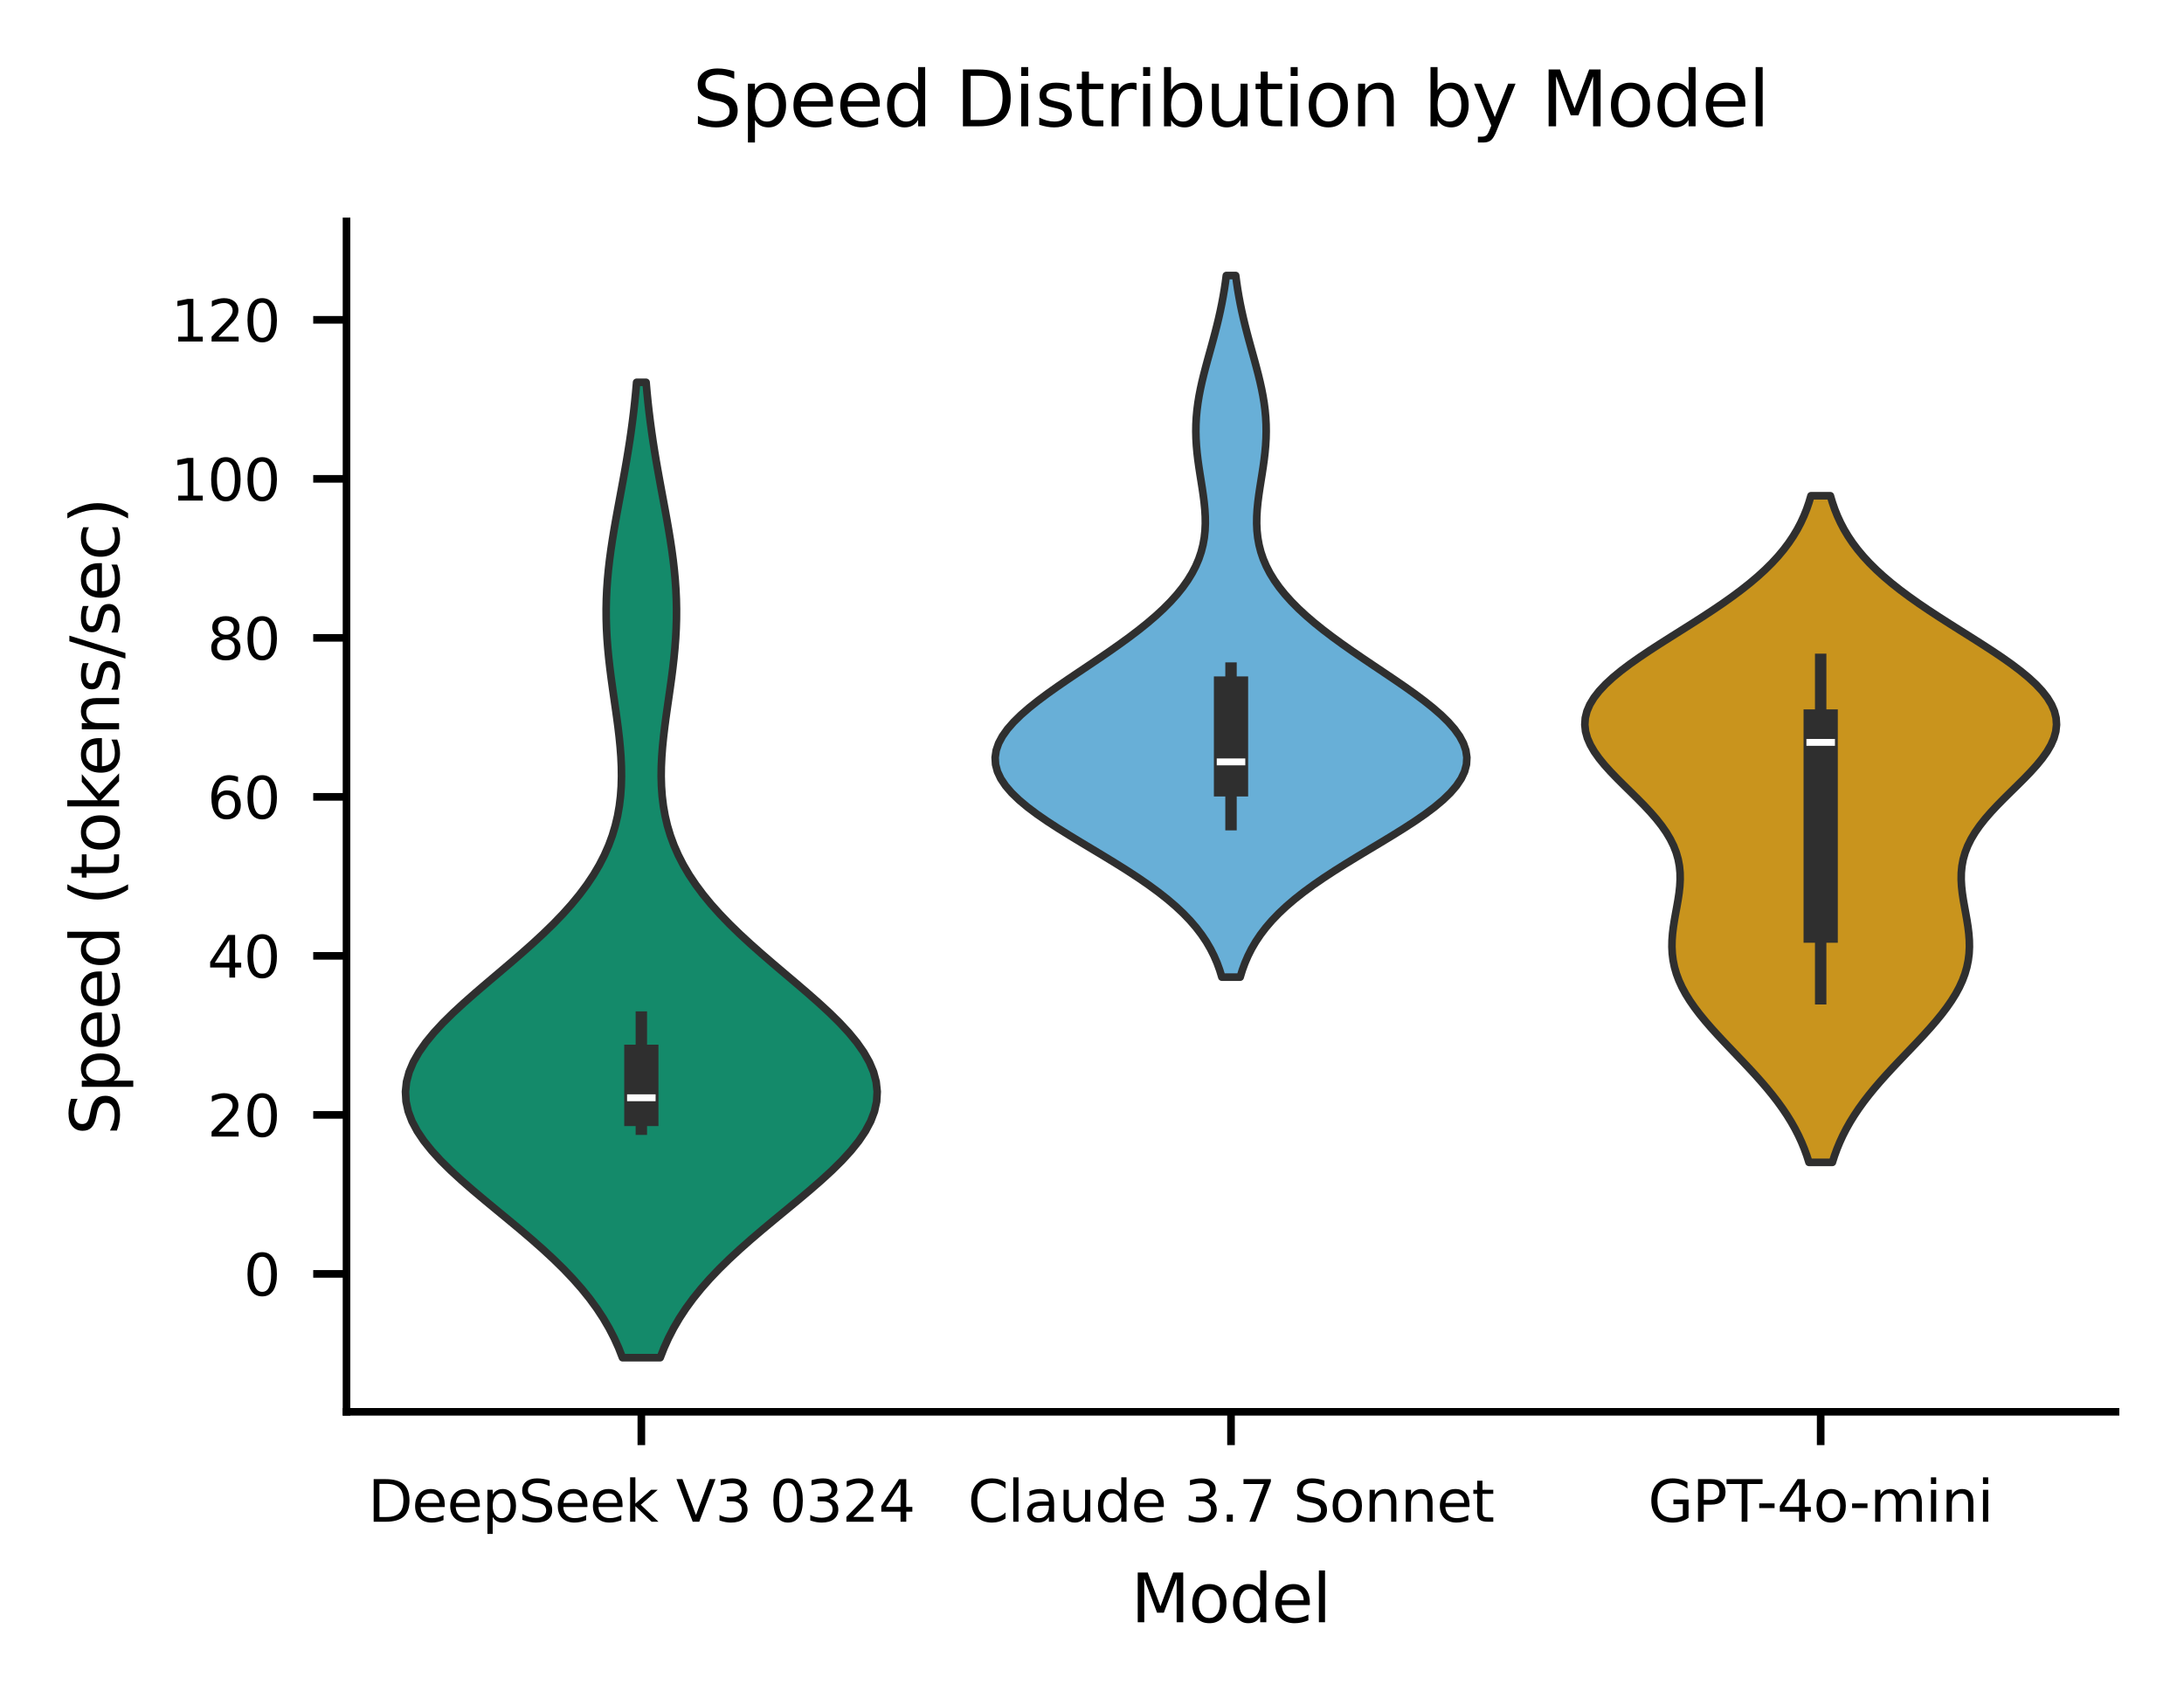 <?xml version="1.0" encoding="utf-8" standalone="no"?>
<!DOCTYPE svg PUBLIC "-//W3C//DTD SVG 1.1//EN"
  "http://www.w3.org/Graphics/SVG/1.1/DTD/svg11.dtd">
<svg xmlns:xlink="http://www.w3.org/1999/xlink" width="229.592pt" height="179.22pt" viewBox="0 0 229.592 179.22" xmlns="http://www.w3.org/2000/svg" version="1.1">
 <defs>
  <style type="text/css">*{stroke-linejoin: round; stroke-linecap: butt}</style>
 </defs>
 <g id="figure_1">
  <g id="patch_1">
   <path d="M 0 179.22 
L 229.592 179.22 
L 229.592 0 
L 0 0 
z
" style="fill: #ffffff"/>
  </g>
  <g id="axes_1">
   <g id="patch_2">
    <path d="M 36.427 148.439 
L 222.392 148.439 
L 222.392 23.279 
L 36.427 23.279 
z
" style="fill: #ffffff"/>
   </g>
   <g id="FillBetweenPolyCollection_1">
    <defs>
     <path id="m425ba97dfb" d="M 69.405 -36.471 
L 65.437 -36.471 
L 65.032 -37.507 
L 64.564 -38.542 
L 64.029 -39.578 
L 63.423 -40.614 
L 62.742 -41.65 
L 61.984 -42.686 
L 61.148 -43.722 
L 60.235 -44.758 
L 59.248 -45.794 
L 58.192 -46.829 
L 57.073 -47.865 
L 55.9 -48.901 
L 54.686 -49.937 
L 53.442 -50.973 
L 52.185 -52.009 
L 50.932 -53.045 
L 49.701 -54.081 
L 48.512 -55.117 
L 47.384 -56.152 
L 46.336 -57.188 
L 45.389 -58.224 
L 44.558 -59.26 
L 43.86 -60.296 
L 43.309 -61.332 
L 42.915 -62.368 
L 42.686 -63.404 
L 42.626 -64.439 
L 42.735 -65.475 
L 43.012 -66.511 
L 43.449 -67.547 
L 44.038 -68.583 
L 44.766 -69.619 
L 45.619 -70.655 
L 46.58 -71.691 
L 47.631 -72.727 
L 48.754 -73.762 
L 49.929 -74.798 
L 51.138 -75.834 
L 52.361 -76.87 
L 53.581 -77.906 
L 54.782 -78.942 
L 55.95 -79.978 
L 57.072 -81.014 
L 58.138 -82.049 
L 59.139 -83.085 
L 60.068 -84.121 
L 60.921 -85.157 
L 61.695 -86.193 
L 62.388 -87.229 
L 63 -88.265 
L 63.532 -89.301 
L 63.988 -90.337 
L 64.369 -91.372 
L 64.679 -92.408 
L 64.924 -93.444 
L 65.106 -94.48 
L 65.233 -95.516 
L 65.307 -96.552 
L 65.335 -97.588 
L 65.322 -98.624 
L 65.274 -99.659 
L 65.195 -100.695 
L 65.092 -101.731 
L 64.969 -102.767 
L 64.832 -103.803 
L 64.686 -104.839 
L 64.536 -105.875 
L 64.388 -106.911 
L 64.245 -107.946 
L 64.113 -108.982 
L 63.995 -110.018 
L 63.895 -111.054 
L 63.815 -112.09 
L 63.759 -113.126 
L 63.728 -114.162 
L 63.722 -115.198 
L 63.744 -116.234 
L 63.791 -117.269 
L 63.865 -118.305 
L 63.962 -119.341 
L 64.081 -120.377 
L 64.22 -121.413 
L 64.376 -122.449 
L 64.545 -123.485 
L 64.725 -124.521 
L 64.913 -125.556 
L 65.105 -126.592 
L 65.298 -127.628 
L 65.489 -128.664 
L 65.676 -129.7 
L 65.857 -130.736 
L 66.029 -131.772 
L 66.192 -132.808 
L 66.343 -133.844 
L 66.483 -134.879 
L 66.611 -135.915 
L 66.726 -136.951 
L 66.83 -137.987 
L 66.922 -139.023 
L 67.921 -139.023 
L 67.921 -139.023 
L 68.013 -137.987 
L 68.116 -136.951 
L 68.232 -135.915 
L 68.36 -134.879 
L 68.5 -133.844 
L 68.651 -132.808 
L 68.814 -131.772 
L 68.986 -130.736 
L 69.167 -129.7 
L 69.354 -128.664 
L 69.545 -127.628 
L 69.738 -126.592 
L 69.93 -125.556 
L 70.117 -124.521 
L 70.298 -123.485 
L 70.467 -122.449 
L 70.623 -121.413 
L 70.762 -120.377 
L 70.881 -119.341 
L 70.978 -118.305 
L 71.051 -117.269 
L 71.099 -116.234 
L 71.12 -115.198 
L 71.115 -114.162 
L 71.084 -113.126 
L 71.028 -112.09 
L 70.948 -111.054 
L 70.848 -110.018 
L 70.73 -108.982 
L 70.598 -107.946 
L 70.455 -106.911 
L 70.307 -105.875 
L 70.157 -104.839 
L 70.011 -103.803 
L 69.874 -102.767 
L 69.751 -101.731 
L 69.647 -100.695 
L 69.569 -99.659 
L 69.52 -98.624 
L 69.507 -97.588 
L 69.536 -96.552 
L 69.61 -95.516 
L 69.736 -94.48 
L 69.919 -93.444 
L 70.163 -92.408 
L 70.474 -91.372 
L 70.855 -90.337 
L 71.31 -89.301 
L 71.843 -88.265 
L 72.455 -87.229 
L 73.148 -86.193 
L 73.921 -85.157 
L 74.774 -84.121 
L 75.704 -83.085 
L 76.705 -82.049 
L 77.77 -81.014 
L 78.893 -79.978 
L 80.061 -78.942 
L 81.262 -77.906 
L 82.482 -76.87 
L 83.705 -75.834 
L 84.913 -74.798 
L 86.088 -73.762 
L 87.211 -72.727 
L 88.263 -71.691 
L 89.224 -70.655 
L 90.077 -69.619 
L 90.805 -68.583 
L 91.394 -67.547 
L 91.831 -66.511 
L 92.107 -65.475 
L 92.217 -64.439 
L 92.156 -63.404 
L 91.927 -62.368 
L 91.533 -61.332 
L 90.982 -60.296 
L 90.285 -59.26 
L 89.454 -58.224 
L 88.506 -57.188 
L 87.459 -56.152 
L 86.331 -55.117 
L 85.141 -54.081 
L 83.911 -53.045 
L 82.657 -52.009 
L 81.401 -50.973 
L 80.157 -49.937 
L 78.942 -48.901 
L 77.77 -47.865 
L 76.651 -46.829 
L 75.594 -45.794 
L 74.607 -44.758 
L 73.695 -43.722 
L 72.859 -42.686 
L 72.101 -41.65 
L 71.42 -40.614 
L 70.814 -39.578 
L 70.279 -38.542 
L 69.811 -37.507 
L 69.405 -36.471 
z
" style="stroke: #2f2f2f; stroke-width: 0.8"/>
    </defs>
    <g clip-path="url(#pf1cb1e4ca1)">
     <use xlink:href="#m425ba97dfb" x="0" y="179.22" style="fill: #148a6a; stroke: #2f2f2f; stroke-width: 0.8"/>
    </g>
   </g>
   <g id="FillBetweenPolyCollection_2">
    <defs>
     <path id="ma1aa627ed9" d="M 130.373 -76.483 
L 128.447 -76.483 
L 128.218 -77.228 
L 127.946 -77.973 
L 127.624 -78.718 
L 127.249 -79.463 
L 126.814 -80.208 
L 126.314 -80.953 
L 125.744 -81.699 
L 125.102 -82.444 
L 124.385 -83.189 
L 123.59 -83.934 
L 122.719 -84.679 
L 121.773 -85.424 
L 120.756 -86.17 
L 119.675 -86.915 
L 118.537 -87.66 
L 117.352 -88.405 
L 116.134 -89.15 
L 114.896 -89.895 
L 113.654 -90.64 
L 112.426 -91.386 
L 111.229 -92.131 
L 110.082 -92.876 
L 109.004 -93.621 
L 108.012 -94.366 
L 107.123 -95.111 
L 106.351 -95.856 
L 105.71 -96.602 
L 105.21 -97.347 
L 104.858 -98.092 
L 104.659 -98.837 
L 104.614 -99.582 
L 104.723 -100.327 
L 104.98 -101.073 
L 105.379 -101.818 
L 105.91 -102.563 
L 106.563 -103.308 
L 107.324 -104.053 
L 108.179 -104.798 
L 109.115 -105.543 
L 110.115 -106.289 
L 111.165 -107.034 
L 112.249 -107.779 
L 113.354 -108.524 
L 114.466 -109.269 
L 115.572 -110.014 
L 116.66 -110.759 
L 117.721 -111.505 
L 118.745 -112.25 
L 119.724 -112.995 
L 120.65 -113.74 
L 121.519 -114.485 
L 122.324 -115.23 
L 123.063 -115.976 
L 123.733 -116.721 
L 124.332 -117.466 
L 124.86 -118.211 
L 125.316 -118.956 
L 125.703 -119.701 
L 126.021 -120.446 
L 126.273 -121.192 
L 126.464 -121.937 
L 126.597 -122.682 
L 126.677 -123.427 
L 126.71 -124.172 
L 126.701 -124.917 
L 126.657 -125.662 
L 126.585 -126.408 
L 126.49 -127.153 
L 126.381 -127.898 
L 126.264 -128.643 
L 126.145 -129.388 
L 126.031 -130.133 
L 125.927 -130.879 
L 125.84 -131.624 
L 125.773 -132.369 
L 125.729 -133.114 
L 125.712 -133.859 
L 125.723 -134.604 
L 125.763 -135.349 
L 125.832 -136.095 
L 125.928 -136.84 
L 126.049 -137.585 
L 126.194 -138.33 
L 126.358 -139.075 
L 126.538 -139.82 
L 126.731 -140.566 
L 126.932 -141.311 
L 127.138 -142.056 
L 127.345 -142.801 
L 127.548 -143.546 
L 127.746 -144.291 
L 127.936 -145.036 
L 128.116 -145.782 
L 128.283 -146.527 
L 128.437 -147.272 
L 128.577 -148.017 
L 128.703 -148.762 
L 128.816 -149.507 
L 128.914 -150.252 
L 129.905 -150.252 
L 129.905 -150.252 
L 130.004 -149.507 
L 130.116 -148.762 
L 130.242 -148.017 
L 130.382 -147.272 
L 130.536 -146.527 
L 130.704 -145.782 
L 130.883 -145.036 
L 131.073 -144.291 
L 131.271 -143.546 
L 131.475 -142.801 
L 131.681 -142.056 
L 131.887 -141.311 
L 132.088 -140.566 
L 132.281 -139.82 
L 132.461 -139.075 
L 132.626 -138.33 
L 132.77 -137.585 
L 132.892 -136.84 
L 132.988 -136.095 
L 133.056 -135.349 
L 133.096 -134.604 
L 133.107 -133.859 
L 133.09 -133.114 
L 133.047 -132.369 
L 132.979 -131.624 
L 132.892 -130.879 
L 132.789 -130.133 
L 132.675 -129.388 
L 132.556 -128.643 
L 132.438 -127.898 
L 132.329 -127.153 
L 132.235 -126.408 
L 132.162 -125.662 
L 132.118 -124.917 
L 132.109 -124.172 
L 132.142 -123.427 
L 132.222 -122.682 
L 132.355 -121.937 
L 132.546 -121.192 
L 132.799 -120.446 
L 133.117 -119.701 
L 133.503 -118.956 
L 133.96 -118.211 
L 134.487 -117.466 
L 135.086 -116.721 
L 135.756 -115.976 
L 136.495 -115.23 
L 137.301 -114.485 
L 138.169 -113.74 
L 139.095 -112.995 
L 140.074 -112.25 
L 141.098 -111.505 
L 142.159 -110.759 
L 143.248 -110.014 
L 144.354 -109.269 
L 145.465 -108.524 
L 146.57 -107.779 
L 147.655 -107.034 
L 148.704 -106.289 
L 149.705 -105.543 
L 150.64 -104.798 
L 151.496 -104.053 
L 152.257 -103.308 
L 152.909 -102.563 
L 153.441 -101.818 
L 153.84 -101.073 
L 154.097 -100.327 
L 154.205 -99.582 
L 154.16 -98.837 
L 153.961 -98.092 
L 153.609 -97.347 
L 153.109 -96.602 
L 152.468 -95.856 
L 151.697 -95.111 
L 150.807 -94.366 
L 149.815 -93.621 
L 148.737 -92.876 
L 147.59 -92.131 
L 146.394 -91.386 
L 145.165 -90.64 
L 143.923 -89.895 
L 142.685 -89.15 
L 141.467 -88.405 
L 140.283 -87.66 
L 139.144 -86.915 
L 138.063 -86.17 
L 137.046 -85.424 
L 136.1 -84.679 
L 135.229 -83.934 
L 134.435 -83.189 
L 133.717 -82.444 
L 133.075 -81.699 
L 132.506 -80.953 
L 132.006 -80.208 
L 131.57 -79.463 
L 131.195 -78.718 
L 130.874 -77.973 
L 130.601 -77.228 
L 130.373 -76.483 
z
" style="stroke: #2f2f2f; stroke-width: 0.8"/>
    </defs>
    <g clip-path="url(#pf1cb1e4ca1)">
     <use xlink:href="#ma1aa627ed9" x="0" y="179.22" style="fill: #68afd7; stroke: #2f2f2f; stroke-width: 0.8"/>
    </g>
   </g>
   <g id="FillBetweenPolyCollection_3">
    <defs>
     <path id="m4321d6a909" d="M 192.628 -57.007 
L 190.168 -57.007 
L 189.94 -57.715 
L 189.682 -58.423 
L 189.39 -59.131 
L 189.063 -59.839 
L 188.701 -60.547 
L 188.3 -61.255 
L 187.863 -61.963 
L 187.387 -62.671 
L 186.876 -63.379 
L 186.329 -64.087 
L 185.751 -64.795 
L 185.143 -65.503 
L 184.511 -66.211 
L 183.858 -66.919 
L 183.191 -67.627 
L 182.515 -68.335 
L 181.838 -69.043 
L 181.166 -69.751 
L 180.507 -70.459 
L 179.867 -71.167 
L 179.255 -71.875 
L 178.676 -72.583 
L 178.139 -73.291 
L 177.648 -73.999 
L 177.208 -74.706 
L 176.824 -75.414 
L 176.499 -76.122 
L 176.234 -76.83 
L 176.029 -77.538 
L 175.884 -78.246 
L 175.796 -78.954 
L 175.76 -79.662 
L 175.773 -80.37 
L 175.827 -81.078 
L 175.914 -81.786 
L 176.025 -82.494 
L 176.151 -83.202 
L 176.281 -83.91 
L 176.405 -84.618 
L 176.511 -85.326 
L 176.588 -86.034 
L 176.626 -86.742 
L 176.616 -87.45 
L 176.549 -88.158 
L 176.418 -88.866 
L 176.216 -89.574 
L 175.942 -90.282 
L 175.593 -90.99 
L 175.171 -91.698 
L 174.678 -92.406 
L 174.121 -93.114 
L 173.506 -93.822 
L 172.845 -94.53 
L 172.15 -95.238 
L 171.434 -95.946 
L 170.713 -96.654 
L 170.003 -97.362 
L 169.32 -98.069 
L 168.681 -98.777 
L 168.103 -99.485 
L 167.6 -100.193 
L 167.188 -100.901 
L 166.878 -101.609 
L 166.68 -102.317 
L 166.603 -103.025 
L 166.651 -103.733 
L 166.828 -104.441 
L 167.132 -105.149 
L 167.562 -105.857 
L 168.113 -106.565 
L 168.776 -107.273 
L 169.542 -107.981 
L 170.401 -108.689 
L 171.338 -109.397 
L 172.342 -110.105 
L 173.397 -110.813 
L 174.489 -111.521 
L 175.605 -112.229 
L 176.73 -112.937 
L 177.852 -113.645 
L 178.958 -114.353 
L 180.039 -115.061 
L 181.084 -115.769 
L 182.085 -116.477 
L 183.036 -117.185 
L 183.933 -117.893 
L 184.77 -118.601 
L 185.547 -119.309 
L 186.262 -120.017 
L 186.915 -120.725 
L 187.507 -121.433 
L 188.04 -122.14 
L 188.516 -122.848 
L 188.939 -123.556 
L 189.311 -124.264 
L 189.637 -124.972 
L 189.921 -125.68 
L 190.166 -126.388 
L 190.377 -127.096 
L 192.419 -127.096 
L 192.419 -127.096 
L 192.63 -126.388 
L 192.875 -125.68 
L 193.159 -124.972 
L 193.485 -124.264 
L 193.857 -123.556 
L 194.28 -122.848 
L 194.756 -122.14 
L 195.289 -121.433 
L 195.881 -120.725 
L 196.534 -120.017 
L 197.249 -119.309 
L 198.026 -118.601 
L 198.863 -117.893 
L 199.76 -117.185 
L 200.711 -116.477 
L 201.712 -115.769 
L 202.757 -115.061 
L 203.838 -114.353 
L 204.944 -113.645 
L 206.066 -112.937 
L 207.191 -112.229 
L 208.307 -111.521 
L 209.399 -110.813 
L 210.454 -110.105 
L 211.458 -109.397 
L 212.395 -108.689 
L 213.254 -107.981 
L 214.02 -107.273 
L 214.683 -106.565 
L 215.234 -105.857 
L 215.664 -105.149 
L 215.969 -104.441 
L 216.145 -103.733 
L 216.193 -103.025 
L 216.116 -102.317 
L 215.918 -101.609 
L 215.608 -100.901 
L 215.196 -100.193 
L 214.693 -99.485 
L 214.115 -98.777 
L 213.476 -98.069 
L 212.794 -97.362 
L 212.083 -96.654 
L 211.362 -95.946 
L 210.646 -95.238 
L 209.951 -94.53 
L 209.29 -93.822 
L 208.675 -93.114 
L 208.118 -92.406 
L 207.625 -91.698 
L 207.203 -90.99 
L 206.854 -90.282 
L 206.58 -89.574 
L 206.378 -88.866 
L 206.247 -88.158 
L 206.18 -87.45 
L 206.17 -86.742 
L 206.208 -86.034 
L 206.285 -85.326 
L 206.391 -84.618 
L 206.515 -83.91 
L 206.645 -83.202 
L 206.771 -82.494 
L 206.882 -81.786 
L 206.969 -81.078 
L 207.023 -80.37 
L 207.036 -79.662 
L 207.001 -78.954 
L 206.912 -78.246 
L 206.767 -77.538 
L 206.562 -76.83 
L 206.297 -76.122 
L 205.972 -75.414 
L 205.588 -74.706 
L 205.148 -73.999 
L 204.657 -73.291 
L 204.12 -72.583 
L 203.541 -71.875 
L 202.929 -71.167 
L 202.29 -70.459 
L 201.63 -69.751 
L 200.958 -69.043 
L 200.281 -68.335 
L 199.605 -67.627 
L 198.938 -66.919 
L 198.285 -66.211 
L 197.653 -65.503 
L 197.045 -64.795 
L 196.467 -64.087 
L 195.92 -63.379 
L 195.409 -62.671 
L 194.934 -61.963 
L 194.496 -61.255 
L 194.096 -60.547 
L 193.733 -59.839 
L 193.406 -59.131 
L 193.114 -58.423 
L 192.856 -57.715 
L 192.628 -57.007 
z
" style="stroke: #2f2f2f; stroke-width: 0.8"/>
    </defs>
    <g clip-path="url(#pf1cb1e4ca1)">
     <use xlink:href="#m4321d6a909" x="0" y="179.22" style="fill: #c9941d; stroke: #2f2f2f; stroke-width: 0.8"/>
    </g>
   </g>
   <g id="matplotlib.axis_1">
    <g id="xtick_1">
     <g id="line2d_1">
      <defs>
       <path id="m7294659b54" d="M 0 0 
L 0 3.5 
" style="stroke: #000000; stroke-width: 0.8"/>
      </defs>
      <g>
       <use xlink:href="#m7294659b54" x="67.421" y="148.439" style="stroke: #000000; stroke-width: 0.8"/>
      </g>
     </g>
     <g id="text_1">
      <!-- DeepSeek V3 0324 -->
      <g transform="translate(38.679 159.998) scale(0.06 -0.06)">
       <defs>
        <path id="DejaVuSans-44" d="M 1259 4147 
L 1259 519 
L 2022 519 
Q 2988 519 3436 956 
Q 3884 1394 3884 2338 
Q 3884 3275 3436 3711 
Q 2988 4147 2022 4147 
L 1259 4147 
z
M 628 4666 
L 1925 4666 
Q 3281 4666 3915 4102 
Q 4550 3538 4550 2338 
Q 4550 1131 3912 565 
Q 3275 0 1925 0 
L 628 0 
L 628 4666 
z
" transform="scale(0.016)"/>
        <path id="DejaVuSans-65" d="M 3597 1894 
L 3597 1613 
L 953 1613 
Q 991 1019 1311 708 
Q 1631 397 2203 397 
Q 2534 397 2845 478 
Q 3156 559 3463 722 
L 3463 178 
Q 3153 47 2828 -22 
Q 2503 -91 2169 -91 
Q 1331 -91 842 396 
Q 353 884 353 1716 
Q 353 2575 817 3079 
Q 1281 3584 2069 3584 
Q 2775 3584 3186 3129 
Q 3597 2675 3597 1894 
z
M 3022 2063 
Q 3016 2534 2758 2815 
Q 2500 3097 2075 3097 
Q 1594 3097 1305 2825 
Q 1016 2553 972 2059 
L 3022 2063 
z
" transform="scale(0.016)"/>
        <path id="DejaVuSans-70" d="M 1159 525 
L 1159 -1331 
L 581 -1331 
L 581 3500 
L 1159 3500 
L 1159 2969 
Q 1341 3281 1617 3432 
Q 1894 3584 2278 3584 
Q 2916 3584 3314 3078 
Q 3713 2572 3713 1747 
Q 3713 922 3314 415 
Q 2916 -91 2278 -91 
Q 1894 -91 1617 61 
Q 1341 213 1159 525 
z
M 3116 1747 
Q 3116 2381 2855 2742 
Q 2594 3103 2138 3103 
Q 1681 3103 1420 2742 
Q 1159 2381 1159 1747 
Q 1159 1113 1420 752 
Q 1681 391 2138 391 
Q 2594 391 2855 752 
Q 3116 1113 3116 1747 
z
" transform="scale(0.016)"/>
        <path id="DejaVuSans-53" d="M 3425 4513 
L 3425 3897 
Q 3066 4069 2747 4153 
Q 2428 4238 2131 4238 
Q 1616 4238 1336 4038 
Q 1056 3838 1056 3469 
Q 1056 3159 1242 3001 
Q 1428 2844 1947 2747 
L 2328 2669 
Q 3034 2534 3370 2195 
Q 3706 1856 3706 1288 
Q 3706 609 3251 259 
Q 2797 -91 1919 -91 
Q 1588 -91 1214 -16 
Q 841 59 441 206 
L 441 856 
Q 825 641 1194 531 
Q 1563 422 1919 422 
Q 2459 422 2753 634 
Q 3047 847 3047 1241 
Q 3047 1584 2836 1778 
Q 2625 1972 2144 2069 
L 1759 2144 
Q 1053 2284 737 2584 
Q 422 2884 422 3419 
Q 422 4038 858 4394 
Q 1294 4750 2059 4750 
Q 2388 4750 2728 4690 
Q 3069 4631 3425 4513 
z
" transform="scale(0.016)"/>
        <path id="DejaVuSans-6b" d="M 581 4863 
L 1159 4863 
L 1159 1991 
L 2875 3500 
L 3609 3500 
L 1753 1863 
L 3688 0 
L 2938 0 
L 1159 1709 
L 1159 0 
L 581 0 
L 581 4863 
z
" transform="scale(0.016)"/>
        <path id="DejaVuSans-20" transform="scale(0.016)"/>
        <path id="DejaVuSans-56" d="M 1831 0 
L 50 4666 
L 709 4666 
L 2188 738 
L 3669 4666 
L 4325 4666 
L 2547 0 
L 1831 0 
z
" transform="scale(0.016)"/>
        <path id="DejaVuSans-33" d="M 2597 2516 
Q 3050 2419 3304 2112 
Q 3559 1806 3559 1356 
Q 3559 666 3084 287 
Q 2609 -91 1734 -91 
Q 1441 -91 1130 -33 
Q 819 25 488 141 
L 488 750 
Q 750 597 1062 519 
Q 1375 441 1716 441 
Q 2309 441 2620 675 
Q 2931 909 2931 1356 
Q 2931 1769 2642 2001 
Q 2353 2234 1838 2234 
L 1294 2234 
L 1294 2753 
L 1863 2753 
Q 2328 2753 2575 2939 
Q 2822 3125 2822 3475 
Q 2822 3834 2567 4026 
Q 2313 4219 1838 4219 
Q 1578 4219 1281 4162 
Q 984 4106 628 3988 
L 628 4550 
Q 988 4650 1302 4700 
Q 1616 4750 1894 4750 
Q 2613 4750 3031 4423 
Q 3450 4097 3450 3541 
Q 3450 3153 3228 2886 
Q 3006 2619 2597 2516 
z
" transform="scale(0.016)"/>
        <path id="DejaVuSans-30" d="M 2034 4250 
Q 1547 4250 1301 3770 
Q 1056 3291 1056 2328 
Q 1056 1369 1301 889 
Q 1547 409 2034 409 
Q 2525 409 2770 889 
Q 3016 1369 3016 2328 
Q 3016 3291 2770 3770 
Q 2525 4250 2034 4250 
z
M 2034 4750 
Q 2819 4750 3233 4129 
Q 3647 3509 3647 2328 
Q 3647 1150 3233 529 
Q 2819 -91 2034 -91 
Q 1250 -91 836 529 
Q 422 1150 422 2328 
Q 422 3509 836 4129 
Q 1250 4750 2034 4750 
z
" transform="scale(0.016)"/>
        <path id="DejaVuSans-32" d="M 1228 531 
L 3431 531 
L 3431 0 
L 469 0 
L 469 531 
Q 828 903 1448 1529 
Q 2069 2156 2228 2338 
Q 2531 2678 2651 2914 
Q 2772 3150 2772 3378 
Q 2772 3750 2511 3984 
Q 2250 4219 1831 4219 
Q 1534 4219 1204 4116 
Q 875 4013 500 3803 
L 500 4441 
Q 881 4594 1212 4672 
Q 1544 4750 1819 4750 
Q 2544 4750 2975 4387 
Q 3406 4025 3406 3419 
Q 3406 3131 3298 2873 
Q 3191 2616 2906 2266 
Q 2828 2175 2409 1742 
Q 1991 1309 1228 531 
z
" transform="scale(0.016)"/>
        <path id="DejaVuSans-34" d="M 2419 4116 
L 825 1625 
L 2419 1625 
L 2419 4116 
z
M 2253 4666 
L 3047 4666 
L 3047 1625 
L 3713 1625 
L 3713 1100 
L 3047 1100 
L 3047 0 
L 2419 0 
L 2419 1100 
L 313 1100 
L 313 1709 
L 2253 4666 
z
" transform="scale(0.016)"/>
       </defs>
       <use xlink:href="#DejaVuSans-44"/>
       <use xlink:href="#DejaVuSans-65" transform="translate(77.002 0)"/>
       <use xlink:href="#DejaVuSans-65" transform="translate(138.525 0)"/>
       <use xlink:href="#DejaVuSans-70" transform="translate(200.049 0)"/>
       <use xlink:href="#DejaVuSans-53" transform="translate(263.525 0)"/>
       <use xlink:href="#DejaVuSans-65" transform="translate(327.002 0)"/>
       <use xlink:href="#DejaVuSans-65" transform="translate(388.525 0)"/>
       <use xlink:href="#DejaVuSans-6b" transform="translate(450.049 0)"/>
       <use xlink:href="#DejaVuSans-20" transform="translate(507.959 0)"/>
       <use xlink:href="#DejaVuSans-56" transform="translate(539.746 0)"/>
       <use xlink:href="#DejaVuSans-33" transform="translate(608.154 0)"/>
       <use xlink:href="#DejaVuSans-20" transform="translate(671.777 0)"/>
       <use xlink:href="#DejaVuSans-30" transform="translate(703.564 0)"/>
       <use xlink:href="#DejaVuSans-33" transform="translate(767.188 0)"/>
       <use xlink:href="#DejaVuSans-32" transform="translate(830.811 0)"/>
       <use xlink:href="#DejaVuSans-34" transform="translate(894.434 0)"/>
      </g>
     </g>
    </g>
    <g id="xtick_2">
     <g id="line2d_2">
      <g>
       <use xlink:href="#m7294659b54" x="129.41" y="148.439" style="stroke: #000000; stroke-width: 0.8"/>
      </g>
     </g>
     <g id="text_2">
      <!-- Claude 3.7 Sonnet -->
      <g transform="translate(101.749 159.998) scale(0.06 -0.06)">
       <defs>
        <path id="DejaVuSans-43" d="M 4122 4306 
L 4122 3641 
Q 3803 3938 3442 4084 
Q 3081 4231 2675 4231 
Q 1875 4231 1450 3742 
Q 1025 3253 1025 2328 
Q 1025 1406 1450 917 
Q 1875 428 2675 428 
Q 3081 428 3442 575 
Q 3803 722 4122 1019 
L 4122 359 
Q 3791 134 3420 21 
Q 3050 -91 2638 -91 
Q 1578 -91 968 557 
Q 359 1206 359 2328 
Q 359 3453 968 4101 
Q 1578 4750 2638 4750 
Q 3056 4750 3426 4639 
Q 3797 4528 4122 4306 
z
" transform="scale(0.016)"/>
        <path id="DejaVuSans-6c" d="M 603 4863 
L 1178 4863 
L 1178 0 
L 603 0 
L 603 4863 
z
" transform="scale(0.016)"/>
        <path id="DejaVuSans-61" d="M 2194 1759 
Q 1497 1759 1228 1600 
Q 959 1441 959 1056 
Q 959 750 1161 570 
Q 1363 391 1709 391 
Q 2188 391 2477 730 
Q 2766 1069 2766 1631 
L 2766 1759 
L 2194 1759 
z
M 3341 1997 
L 3341 0 
L 2766 0 
L 2766 531 
Q 2569 213 2275 61 
Q 1981 -91 1556 -91 
Q 1019 -91 701 211 
Q 384 513 384 1019 
Q 384 1609 779 1909 
Q 1175 2209 1959 2209 
L 2766 2209 
L 2766 2266 
Q 2766 2663 2505 2880 
Q 2244 3097 1772 3097 
Q 1472 3097 1187 3025 
Q 903 2953 641 2809 
L 641 3341 
Q 956 3463 1253 3523 
Q 1550 3584 1831 3584 
Q 2591 3584 2966 3190 
Q 3341 2797 3341 1997 
z
" transform="scale(0.016)"/>
        <path id="DejaVuSans-75" d="M 544 1381 
L 544 3500 
L 1119 3500 
L 1119 1403 
Q 1119 906 1312 657 
Q 1506 409 1894 409 
Q 2359 409 2629 706 
Q 2900 1003 2900 1516 
L 2900 3500 
L 3475 3500 
L 3475 0 
L 2900 0 
L 2900 538 
Q 2691 219 2414 64 
Q 2138 -91 1772 -91 
Q 1169 -91 856 284 
Q 544 659 544 1381 
z
M 1991 3584 
L 1991 3584 
z
" transform="scale(0.016)"/>
        <path id="DejaVuSans-64" d="M 2906 2969 
L 2906 4863 
L 3481 4863 
L 3481 0 
L 2906 0 
L 2906 525 
Q 2725 213 2448 61 
Q 2172 -91 1784 -91 
Q 1150 -91 751 415 
Q 353 922 353 1747 
Q 353 2572 751 3078 
Q 1150 3584 1784 3584 
Q 2172 3584 2448 3432 
Q 2725 3281 2906 2969 
z
M 947 1747 
Q 947 1113 1208 752 
Q 1469 391 1925 391 
Q 2381 391 2643 752 
Q 2906 1113 2906 1747 
Q 2906 2381 2643 2742 
Q 2381 3103 1925 3103 
Q 1469 3103 1208 2742 
Q 947 2381 947 1747 
z
" transform="scale(0.016)"/>
        <path id="DejaVuSans-2e" d="M 684 794 
L 1344 794 
L 1344 0 
L 684 0 
L 684 794 
z
" transform="scale(0.016)"/>
        <path id="DejaVuSans-37" d="M 525 4666 
L 3525 4666 
L 3525 4397 
L 1831 0 
L 1172 0 
L 2766 4134 
L 525 4134 
L 525 4666 
z
" transform="scale(0.016)"/>
        <path id="DejaVuSans-6f" d="M 1959 3097 
Q 1497 3097 1228 2736 
Q 959 2375 959 1747 
Q 959 1119 1226 758 
Q 1494 397 1959 397 
Q 2419 397 2687 759 
Q 2956 1122 2956 1747 
Q 2956 2369 2687 2733 
Q 2419 3097 1959 3097 
z
M 1959 3584 
Q 2709 3584 3137 3096 
Q 3566 2609 3566 1747 
Q 3566 888 3137 398 
Q 2709 -91 1959 -91 
Q 1206 -91 779 398 
Q 353 888 353 1747 
Q 353 2609 779 3096 
Q 1206 3584 1959 3584 
z
" transform="scale(0.016)"/>
        <path id="DejaVuSans-6e" d="M 3513 2113 
L 3513 0 
L 2938 0 
L 2938 2094 
Q 2938 2591 2744 2837 
Q 2550 3084 2163 3084 
Q 1697 3084 1428 2787 
Q 1159 2491 1159 1978 
L 1159 0 
L 581 0 
L 581 3500 
L 1159 3500 
L 1159 2956 
Q 1366 3272 1645 3428 
Q 1925 3584 2291 3584 
Q 2894 3584 3203 3211 
Q 3513 2838 3513 2113 
z
" transform="scale(0.016)"/>
        <path id="DejaVuSans-74" d="M 1172 4494 
L 1172 3500 
L 2356 3500 
L 2356 3053 
L 1172 3053 
L 1172 1153 
Q 1172 725 1289 603 
Q 1406 481 1766 481 
L 2356 481 
L 2356 0 
L 1766 0 
Q 1100 0 847 248 
Q 594 497 594 1153 
L 594 3053 
L 172 3053 
L 172 3500 
L 594 3500 
L 594 4494 
L 1172 4494 
z
" transform="scale(0.016)"/>
       </defs>
       <use xlink:href="#DejaVuSans-43"/>
       <use xlink:href="#DejaVuSans-6c" transform="translate(69.824 0)"/>
       <use xlink:href="#DejaVuSans-61" transform="translate(97.607 0)"/>
       <use xlink:href="#DejaVuSans-75" transform="translate(158.887 0)"/>
       <use xlink:href="#DejaVuSans-64" transform="translate(222.266 0)"/>
       <use xlink:href="#DejaVuSans-65" transform="translate(285.742 0)"/>
       <use xlink:href="#DejaVuSans-20" transform="translate(347.266 0)"/>
       <use xlink:href="#DejaVuSans-33" transform="translate(379.053 0)"/>
       <use xlink:href="#DejaVuSans-2e" transform="translate(442.676 0)"/>
       <use xlink:href="#DejaVuSans-37" transform="translate(474.463 0)"/>
       <use xlink:href="#DejaVuSans-20" transform="translate(538.086 0)"/>
       <use xlink:href="#DejaVuSans-53" transform="translate(569.873 0)"/>
       <use xlink:href="#DejaVuSans-6f" transform="translate(633.35 0)"/>
       <use xlink:href="#DejaVuSans-6e" transform="translate(694.531 0)"/>
       <use xlink:href="#DejaVuSans-6e" transform="translate(757.91 0)"/>
       <use xlink:href="#DejaVuSans-65" transform="translate(821.289 0)"/>
       <use xlink:href="#DejaVuSans-74" transform="translate(882.812 0)"/>
      </g>
     </g>
    </g>
    <g id="xtick_3">
     <g id="line2d_3">
      <g>
       <use xlink:href="#m7294659b54" x="191.398" y="148.439" style="stroke: #000000; stroke-width: 0.8"/>
      </g>
     </g>
     <g id="text_3">
      <!-- GPT-4o-mini -->
      <g transform="translate(173.25 159.998) scale(0.06 -0.06)">
       <defs>
        <path id="DejaVuSans-47" d="M 3809 666 
L 3809 1919 
L 2778 1919 
L 2778 2438 
L 4434 2438 
L 4434 434 
Q 4069 175 3628 42 
Q 3188 -91 2688 -91 
Q 1594 -91 976 548 
Q 359 1188 359 2328 
Q 359 3472 976 4111 
Q 1594 4750 2688 4750 
Q 3144 4750 3555 4637 
Q 3966 4525 4313 4306 
L 4313 3634 
Q 3963 3931 3569 4081 
Q 3175 4231 2741 4231 
Q 1884 4231 1454 3753 
Q 1025 3275 1025 2328 
Q 1025 1384 1454 906 
Q 1884 428 2741 428 
Q 3075 428 3337 486 
Q 3600 544 3809 666 
z
" transform="scale(0.016)"/>
        <path id="DejaVuSans-50" d="M 1259 4147 
L 1259 2394 
L 2053 2394 
Q 2494 2394 2734 2622 
Q 2975 2850 2975 3272 
Q 2975 3691 2734 3919 
Q 2494 4147 2053 4147 
L 1259 4147 
z
M 628 4666 
L 2053 4666 
Q 2838 4666 3239 4311 
Q 3641 3956 3641 3272 
Q 3641 2581 3239 2228 
Q 2838 1875 2053 1875 
L 1259 1875 
L 1259 0 
L 628 0 
L 628 4666 
z
" transform="scale(0.016)"/>
        <path id="DejaVuSans-54" d="M -19 4666 
L 3928 4666 
L 3928 4134 
L 2272 4134 
L 2272 0 
L 1638 0 
L 1638 4134 
L -19 4134 
L -19 4666 
z
" transform="scale(0.016)"/>
        <path id="DejaVuSans-2d" d="M 313 2009 
L 1997 2009 
L 1997 1497 
L 313 1497 
L 313 2009 
z
" transform="scale(0.016)"/>
        <path id="DejaVuSans-6d" d="M 3328 2828 
Q 3544 3216 3844 3400 
Q 4144 3584 4550 3584 
Q 5097 3584 5394 3201 
Q 5691 2819 5691 2113 
L 5691 0 
L 5113 0 
L 5113 2094 
Q 5113 2597 4934 2840 
Q 4756 3084 4391 3084 
Q 3944 3084 3684 2787 
Q 3425 2491 3425 1978 
L 3425 0 
L 2847 0 
L 2847 2094 
Q 2847 2600 2669 2842 
Q 2491 3084 2119 3084 
Q 1678 3084 1418 2786 
Q 1159 2488 1159 1978 
L 1159 0 
L 581 0 
L 581 3500 
L 1159 3500 
L 1159 2956 
Q 1356 3278 1631 3431 
Q 1906 3584 2284 3584 
Q 2666 3584 2933 3390 
Q 3200 3197 3328 2828 
z
" transform="scale(0.016)"/>
        <path id="DejaVuSans-69" d="M 603 3500 
L 1178 3500 
L 1178 0 
L 603 0 
L 603 3500 
z
M 603 4863 
L 1178 4863 
L 1178 4134 
L 603 4134 
L 603 4863 
z
" transform="scale(0.016)"/>
       </defs>
       <use xlink:href="#DejaVuSans-47"/>
       <use xlink:href="#DejaVuSans-50" transform="translate(77.49 0)"/>
       <use xlink:href="#DejaVuSans-54" transform="translate(137.793 0)"/>
       <use xlink:href="#DejaVuSans-2d" transform="translate(189.752 0)"/>
       <use xlink:href="#DejaVuSans-34" transform="translate(225.836 0)"/>
       <use xlink:href="#DejaVuSans-6f" transform="translate(289.459 0)"/>
       <use xlink:href="#DejaVuSans-2d" transform="translate(352.516 0)"/>
       <use xlink:href="#DejaVuSans-6d" transform="translate(388.6 0)"/>
       <use xlink:href="#DejaVuSans-69" transform="translate(486.012 0)"/>
       <use xlink:href="#DejaVuSans-6e" transform="translate(513.795 0)"/>
       <use xlink:href="#DejaVuSans-69" transform="translate(577.174 0)"/>
      </g>
     </g>
    </g>
    <g id="text_4">
     <!-- Model -->
     <g transform="translate(118.9 170.565) scale(0.07 -0.07)">
      <defs>
       <path id="DejaVuSans-4d" d="M 628 4666 
L 1569 4666 
L 2759 1491 
L 3956 4666 
L 4897 4666 
L 4897 0 
L 4281 0 
L 4281 4097 
L 3078 897 
L 2444 897 
L 1241 4097 
L 1241 0 
L 628 0 
L 628 4666 
z
" transform="scale(0.016)"/>
      </defs>
      <use xlink:href="#DejaVuSans-4d"/>
      <use xlink:href="#DejaVuSans-6f" transform="translate(86.279 0)"/>
      <use xlink:href="#DejaVuSans-64" transform="translate(147.461 0)"/>
      <use xlink:href="#DejaVuSans-65" transform="translate(210.938 0)"/>
      <use xlink:href="#DejaVuSans-6c" transform="translate(272.461 0)"/>
     </g>
    </g>
   </g>
   <g id="matplotlib.axis_2">
    <g id="ytick_1">
     <g id="line2d_4">
      <defs>
       <path id="m4035d2ff16" d="M 0 0 
L -3.5 0 
" style="stroke: #000000; stroke-width: 0.8"/>
      </defs>
      <g>
       <use xlink:href="#m4035d2ff16" x="36.427" y="133.938" style="stroke: #000000; stroke-width: 0.8"/>
      </g>
     </g>
     <g id="text_5">
      <!-- 0 -->
      <g transform="translate(25.61 136.217) scale(0.06 -0.06)">
       <use xlink:href="#DejaVuSans-30"/>
      </g>
     </g>
    </g>
    <g id="ytick_2">
     <g id="line2d_5">
      <g>
       <use xlink:href="#m4035d2ff16" x="36.427" y="117.22" style="stroke: #000000; stroke-width: 0.8"/>
      </g>
     </g>
     <g id="text_6">
      <!-- 20 -->
      <g transform="translate(21.792 119.499) scale(0.06 -0.06)">
       <use xlink:href="#DejaVuSans-32"/>
       <use xlink:href="#DejaVuSans-30" transform="translate(63.623 0)"/>
      </g>
     </g>
    </g>
    <g id="ytick_3">
     <g id="line2d_6">
      <g>
       <use xlink:href="#m4035d2ff16" x="36.427" y="100.501" style="stroke: #000000; stroke-width: 0.8"/>
      </g>
     </g>
     <g id="text_7">
      <!-- 40 -->
      <g transform="translate(21.792 102.781) scale(0.06 -0.06)">
       <use xlink:href="#DejaVuSans-34"/>
       <use xlink:href="#DejaVuSans-30" transform="translate(63.623 0)"/>
      </g>
     </g>
    </g>
    <g id="ytick_4">
     <g id="line2d_7">
      <g>
       <use xlink:href="#m4035d2ff16" x="36.427" y="83.783" style="stroke: #000000; stroke-width: 0.8"/>
      </g>
     </g>
     <g id="text_8">
      <!-- 60 -->
      <g transform="translate(21.792 86.063) scale(0.06 -0.06)">
       <defs>
        <path id="DejaVuSans-36" d="M 2113 2584 
Q 1688 2584 1439 2293 
Q 1191 2003 1191 1497 
Q 1191 994 1439 701 
Q 1688 409 2113 409 
Q 2538 409 2786 701 
Q 3034 994 3034 1497 
Q 3034 2003 2786 2293 
Q 2538 2584 2113 2584 
z
M 3366 4563 
L 3366 3988 
Q 3128 4100 2886 4159 
Q 2644 4219 2406 4219 
Q 1781 4219 1451 3797 
Q 1122 3375 1075 2522 
Q 1259 2794 1537 2939 
Q 1816 3084 2150 3084 
Q 2853 3084 3261 2657 
Q 3669 2231 3669 1497 
Q 3669 778 3244 343 
Q 2819 -91 2113 -91 
Q 1303 -91 875 529 
Q 447 1150 447 2328 
Q 447 3434 972 4092 
Q 1497 4750 2381 4750 
Q 2619 4750 2861 4703 
Q 3103 4656 3366 4563 
z
" transform="scale(0.016)"/>
       </defs>
       <use xlink:href="#DejaVuSans-36"/>
       <use xlink:href="#DejaVuSans-30" transform="translate(63.623 0)"/>
      </g>
     </g>
    </g>
    <g id="ytick_5">
     <g id="line2d_8">
      <g>
       <use xlink:href="#m4035d2ff16" x="36.427" y="67.065" style="stroke: #000000; stroke-width: 0.8"/>
      </g>
     </g>
     <g id="text_9">
      <!-- 80 -->
      <g transform="translate(21.792 69.344) scale(0.06 -0.06)">
       <defs>
        <path id="DejaVuSans-38" d="M 2034 2216 
Q 1584 2216 1326 1975 
Q 1069 1734 1069 1313 
Q 1069 891 1326 650 
Q 1584 409 2034 409 
Q 2484 409 2743 651 
Q 3003 894 3003 1313 
Q 3003 1734 2745 1975 
Q 2488 2216 2034 2216 
z
M 1403 2484 
Q 997 2584 770 2862 
Q 544 3141 544 3541 
Q 544 4100 942 4425 
Q 1341 4750 2034 4750 
Q 2731 4750 3128 4425 
Q 3525 4100 3525 3541 
Q 3525 3141 3298 2862 
Q 3072 2584 2669 2484 
Q 3125 2378 3379 2068 
Q 3634 1759 3634 1313 
Q 3634 634 3220 271 
Q 2806 -91 2034 -91 
Q 1263 -91 848 271 
Q 434 634 434 1313 
Q 434 1759 690 2068 
Q 947 2378 1403 2484 
z
M 1172 3481 
Q 1172 3119 1398 2916 
Q 1625 2713 2034 2713 
Q 2441 2713 2670 2916 
Q 2900 3119 2900 3481 
Q 2900 3844 2670 4047 
Q 2441 4250 2034 4250 
Q 1625 4250 1398 4047 
Q 1172 3844 1172 3481 
z
" transform="scale(0.016)"/>
       </defs>
       <use xlink:href="#DejaVuSans-38"/>
       <use xlink:href="#DejaVuSans-30" transform="translate(63.623 0)"/>
      </g>
     </g>
    </g>
    <g id="ytick_6">
     <g id="line2d_9">
      <g>
       <use xlink:href="#m4035d2ff16" x="36.427" y="50.347" style="stroke: #000000; stroke-width: 0.8"/>
      </g>
     </g>
     <g id="text_10">
      <!-- 100 -->
      <g transform="translate(17.975 52.626) scale(0.06 -0.06)">
       <defs>
        <path id="DejaVuSans-31" d="M 794 531 
L 1825 531 
L 1825 4091 
L 703 3866 
L 703 4441 
L 1819 4666 
L 2450 4666 
L 2450 531 
L 3481 531 
L 3481 0 
L 794 0 
L 794 531 
z
" transform="scale(0.016)"/>
       </defs>
       <use xlink:href="#DejaVuSans-31"/>
       <use xlink:href="#DejaVuSans-30" transform="translate(63.623 0)"/>
       <use xlink:href="#DejaVuSans-30" transform="translate(127.246 0)"/>
      </g>
     </g>
    </g>
    <g id="ytick_7">
     <g id="line2d_10">
      <g>
       <use xlink:href="#m4035d2ff16" x="36.427" y="33.628" style="stroke: #000000; stroke-width: 0.8"/>
      </g>
     </g>
     <g id="text_11">
      <!-- 120 -->
      <g transform="translate(17.975 35.908) scale(0.06 -0.06)">
       <use xlink:href="#DejaVuSans-31"/>
       <use xlink:href="#DejaVuSans-32" transform="translate(63.623 0)"/>
       <use xlink:href="#DejaVuSans-30" transform="translate(127.246 0)"/>
      </g>
     </g>
    </g>
    <g id="text_12">
     <!-- Speed (tokens/sec) -->
     <g transform="translate(12.519 119.364) rotate(-90) scale(0.07 -0.07)">
      <defs>
       <path id="DejaVuSans-28" d="M 1984 4856 
Q 1566 4138 1362 3434 
Q 1159 2731 1159 2009 
Q 1159 1288 1364 580 
Q 1569 -128 1984 -844 
L 1484 -844 
Q 1016 -109 783 600 
Q 550 1309 550 2009 
Q 550 2706 781 3412 
Q 1013 4119 1484 4856 
L 1984 4856 
z
" transform="scale(0.016)"/>
       <path id="DejaVuSans-73" d="M 2834 3397 
L 2834 2853 
Q 2591 2978 2328 3040 
Q 2066 3103 1784 3103 
Q 1356 3103 1142 2972 
Q 928 2841 928 2578 
Q 928 2378 1081 2264 
Q 1234 2150 1697 2047 
L 1894 2003 
Q 2506 1872 2764 1633 
Q 3022 1394 3022 966 
Q 3022 478 2636 193 
Q 2250 -91 1575 -91 
Q 1294 -91 989 -36 
Q 684 19 347 128 
L 347 722 
Q 666 556 975 473 
Q 1284 391 1588 391 
Q 1994 391 2212 530 
Q 2431 669 2431 922 
Q 2431 1156 2273 1281 
Q 2116 1406 1581 1522 
L 1381 1569 
Q 847 1681 609 1914 
Q 372 2147 372 2553 
Q 372 3047 722 3315 
Q 1072 3584 1716 3584 
Q 2034 3584 2315 3537 
Q 2597 3491 2834 3397 
z
" transform="scale(0.016)"/>
       <path id="DejaVuSans-2f" d="M 1625 4666 
L 2156 4666 
L 531 -594 
L 0 -594 
L 1625 4666 
z
" transform="scale(0.016)"/>
       <path id="DejaVuSans-63" d="M 3122 3366 
L 3122 2828 
Q 2878 2963 2633 3030 
Q 2388 3097 2138 3097 
Q 1578 3097 1268 2742 
Q 959 2388 959 1747 
Q 959 1106 1268 751 
Q 1578 397 2138 397 
Q 2388 397 2633 464 
Q 2878 531 3122 666 
L 3122 134 
Q 2881 22 2623 -34 
Q 2366 -91 2075 -91 
Q 1284 -91 818 406 
Q 353 903 353 1747 
Q 353 2603 823 3093 
Q 1294 3584 2113 3584 
Q 2378 3584 2631 3529 
Q 2884 3475 3122 3366 
z
" transform="scale(0.016)"/>
       <path id="DejaVuSans-29" d="M 513 4856 
L 1013 4856 
Q 1481 4119 1714 3412 
Q 1947 2706 1947 2009 
Q 1947 1309 1714 600 
Q 1481 -109 1013 -844 
L 513 -844 
Q 928 -128 1133 580 
Q 1338 1288 1338 2009 
Q 1338 2731 1133 3434 
Q 928 4138 513 4856 
z
" transform="scale(0.016)"/>
      </defs>
      <use xlink:href="#DejaVuSans-53"/>
      <use xlink:href="#DejaVuSans-70" transform="translate(63.477 0)"/>
      <use xlink:href="#DejaVuSans-65" transform="translate(126.953 0)"/>
      <use xlink:href="#DejaVuSans-65" transform="translate(188.477 0)"/>
      <use xlink:href="#DejaVuSans-64" transform="translate(250 0)"/>
      <use xlink:href="#DejaVuSans-20" transform="translate(313.477 0)"/>
      <use xlink:href="#DejaVuSans-28" transform="translate(345.264 0)"/>
      <use xlink:href="#DejaVuSans-74" transform="translate(384.277 0)"/>
      <use xlink:href="#DejaVuSans-6f" transform="translate(423.486 0)"/>
      <use xlink:href="#DejaVuSans-6b" transform="translate(484.668 0)"/>
      <use xlink:href="#DejaVuSans-65" transform="translate(538.953 0)"/>
      <use xlink:href="#DejaVuSans-6e" transform="translate(600.477 0)"/>
      <use xlink:href="#DejaVuSans-73" transform="translate(663.855 0)"/>
      <use xlink:href="#DejaVuSans-2f" transform="translate(715.955 0)"/>
      <use xlink:href="#DejaVuSans-73" transform="translate(749.646 0)"/>
      <use xlink:href="#DejaVuSans-65" transform="translate(801.746 0)"/>
      <use xlink:href="#DejaVuSans-63" transform="translate(863.27 0)"/>
      <use xlink:href="#DejaVuSans-29" transform="translate(918.25 0)"/>
     </g>
    </g>
   </g>
   <g id="line2d_11">
    <path d="M 67.421 118.724 
L 67.421 106.938 
" clip-path="url(#pf1cb1e4ca1)" style="fill: none; stroke: #2f2f2f; stroke-width: 1.2; stroke-linecap: square"/>
   </g>
   <g id="line2d_12">
    <path d="M 67.421 116.593 
L 67.421 111.64 
" clip-path="url(#pf1cb1e4ca1)" style="fill: none; stroke: #2f2f2f; stroke-width: 3.6; stroke-linecap: square"/>
   </g>
   <g id="line2d_13">
    <path d="M 67.421 115.422 
" clip-path="url(#pf1cb1e4ca1)" style="fill: none; stroke: #2f2f2f; stroke-width: 1.5; stroke-linecap: square"/>
    <defs>
     <path id="m60acc0d511" d="M 1.5 0 
L -1.5 -0 
" style="stroke: #ffffff; stroke-width: 0.72"/>
    </defs>
    <g clip-path="url(#pf1cb1e4ca1)">
     <use xlink:href="#m60acc0d511" x="67.421" y="115.422" style="fill: #ffffff; stroke: #ffffff; stroke-width: 0.72"/>
    </g>
   </g>
   <g id="line2d_14">
    <path d="M 129.41 86.709 
L 129.41 70.241 
" clip-path="url(#pf1cb1e4ca1)" style="fill: none; stroke: #2f2f2f; stroke-width: 1.2; stroke-linecap: square"/>
   </g>
   <g id="line2d_15">
    <path d="M 129.41 81.944 
L 129.41 72.916 
" clip-path="url(#pf1cb1e4ca1)" style="fill: none; stroke: #2f2f2f; stroke-width: 3.6; stroke-linecap: square"/>
   </g>
   <g id="line2d_16">
    <path d="M 129.41 80.105 
" clip-path="url(#pf1cb1e4ca1)" style="fill: none; stroke: #2f2f2f; stroke-width: 1.5; stroke-linecap: square"/>
    <g clip-path="url(#pf1cb1e4ca1)">
     <use xlink:href="#m60acc0d511" x="129.41" y="80.105" style="fill: #ffffff; stroke: #ffffff; stroke-width: 0.72"/>
    </g>
   </g>
   <g id="line2d_17">
    <path d="M 191.398 105.015 
L 191.398 69.322 
" clip-path="url(#pf1cb1e4ca1)" style="fill: none; stroke: #2f2f2f; stroke-width: 1.2; stroke-linecap: square"/>
   </g>
   <g id="line2d_18">
    <path d="M 191.398 97.325 
L 191.398 76.385 
" clip-path="url(#pf1cb1e4ca1)" style="fill: none; stroke: #2f2f2f; stroke-width: 3.6; stroke-linecap: square"/>
   </g>
   <g id="line2d_19">
    <path d="M 191.398 78.057 
" clip-path="url(#pf1cb1e4ca1)" style="fill: none; stroke: #2f2f2f; stroke-width: 1.5; stroke-linecap: square"/>
    <g clip-path="url(#pf1cb1e4ca1)">
     <use xlink:href="#m60acc0d511" x="191.398" y="78.057" style="fill: #ffffff; stroke: #ffffff; stroke-width: 0.72"/>
    </g>
   </g>
   <g id="patch_3">
    <path d="M 36.427 148.439 
L 36.427 23.279 
" style="fill: none; stroke: #000000; stroke-width: 0.8; stroke-linejoin: miter; stroke-linecap: square"/>
   </g>
   <g id="patch_4">
    <path d="M 36.427 148.439 
L 222.392 148.439 
" style="fill: none; stroke: #000000; stroke-width: 0.8; stroke-linejoin: miter; stroke-linecap: square"/>
   </g>
   <g id="text_13">
    <!-- Speed Distribution by Model -->
    <g transform="translate(72.803 13.279) scale(0.08 -0.08)">
     <defs>
      <path id="DejaVuSans-72" d="M 2631 2963 
Q 2534 3019 2420 3045 
Q 2306 3072 2169 3072 
Q 1681 3072 1420 2755 
Q 1159 2438 1159 1844 
L 1159 0 
L 581 0 
L 581 3500 
L 1159 3500 
L 1159 2956 
Q 1341 3275 1631 3429 
Q 1922 3584 2338 3584 
Q 2397 3584 2469 3576 
Q 2541 3569 2628 3553 
L 2631 2963 
z
" transform="scale(0.016)"/>
      <path id="DejaVuSans-62" d="M 3116 1747 
Q 3116 2381 2855 2742 
Q 2594 3103 2138 3103 
Q 1681 3103 1420 2742 
Q 1159 2381 1159 1747 
Q 1159 1113 1420 752 
Q 1681 391 2138 391 
Q 2594 391 2855 752 
Q 3116 1113 3116 1747 
z
M 1159 2969 
Q 1341 3281 1617 3432 
Q 1894 3584 2278 3584 
Q 2916 3584 3314 3078 
Q 3713 2572 3713 1747 
Q 3713 922 3314 415 
Q 2916 -91 2278 -91 
Q 1894 -91 1617 61 
Q 1341 213 1159 525 
L 1159 0 
L 581 0 
L 581 4863 
L 1159 4863 
L 1159 2969 
z
" transform="scale(0.016)"/>
      <path id="DejaVuSans-79" d="M 2059 -325 
Q 1816 -950 1584 -1140 
Q 1353 -1331 966 -1331 
L 506 -1331 
L 506 -850 
L 844 -850 
Q 1081 -850 1212 -737 
Q 1344 -625 1503 -206 
L 1606 56 
L 191 3500 
L 800 3500 
L 1894 763 
L 2988 3500 
L 3597 3500 
L 2059 -325 
z
" transform="scale(0.016)"/>
     </defs>
     <use xlink:href="#DejaVuSans-53"/>
     <use xlink:href="#DejaVuSans-70" transform="translate(63.477 0)"/>
     <use xlink:href="#DejaVuSans-65" transform="translate(126.953 0)"/>
     <use xlink:href="#DejaVuSans-65" transform="translate(188.477 0)"/>
     <use xlink:href="#DejaVuSans-64" transform="translate(250 0)"/>
     <use xlink:href="#DejaVuSans-20" transform="translate(313.477 0)"/>
     <use xlink:href="#DejaVuSans-44" transform="translate(345.264 0)"/>
     <use xlink:href="#DejaVuSans-69" transform="translate(422.266 0)"/>
     <use xlink:href="#DejaVuSans-73" transform="translate(450.049 0)"/>
     <use xlink:href="#DejaVuSans-74" transform="translate(502.148 0)"/>
     <use xlink:href="#DejaVuSans-72" transform="translate(541.357 0)"/>
     <use xlink:href="#DejaVuSans-69" transform="translate(582.471 0)"/>
     <use xlink:href="#DejaVuSans-62" transform="translate(610.254 0)"/>
     <use xlink:href="#DejaVuSans-75" transform="translate(673.73 0)"/>
     <use xlink:href="#DejaVuSans-74" transform="translate(737.109 0)"/>
     <use xlink:href="#DejaVuSans-69" transform="translate(776.318 0)"/>
     <use xlink:href="#DejaVuSans-6f" transform="translate(804.102 0)"/>
     <use xlink:href="#DejaVuSans-6e" transform="translate(865.283 0)"/>
     <use xlink:href="#DejaVuSans-20" transform="translate(928.662 0)"/>
     <use xlink:href="#DejaVuSans-62" transform="translate(960.449 0)"/>
     <use xlink:href="#DejaVuSans-79" transform="translate(1023.926 0)"/>
     <use xlink:href="#DejaVuSans-20" transform="translate(1083.105 0)"/>
     <use xlink:href="#DejaVuSans-4d" transform="translate(1114.893 0)"/>
     <use xlink:href="#DejaVuSans-6f" transform="translate(1201.172 0)"/>
     <use xlink:href="#DejaVuSans-64" transform="translate(1262.354 0)"/>
     <use xlink:href="#DejaVuSans-65" transform="translate(1325.83 0)"/>
     <use xlink:href="#DejaVuSans-6c" transform="translate(1387.354 0)"/>
    </g>
   </g>
  </g>
 </g>
 <defs>
  <clipPath id="pf1cb1e4ca1">
   <rect x="36.427" y="23.279" width="185.965" height="125.16"/>
  </clipPath>
 </defs>
</svg>
